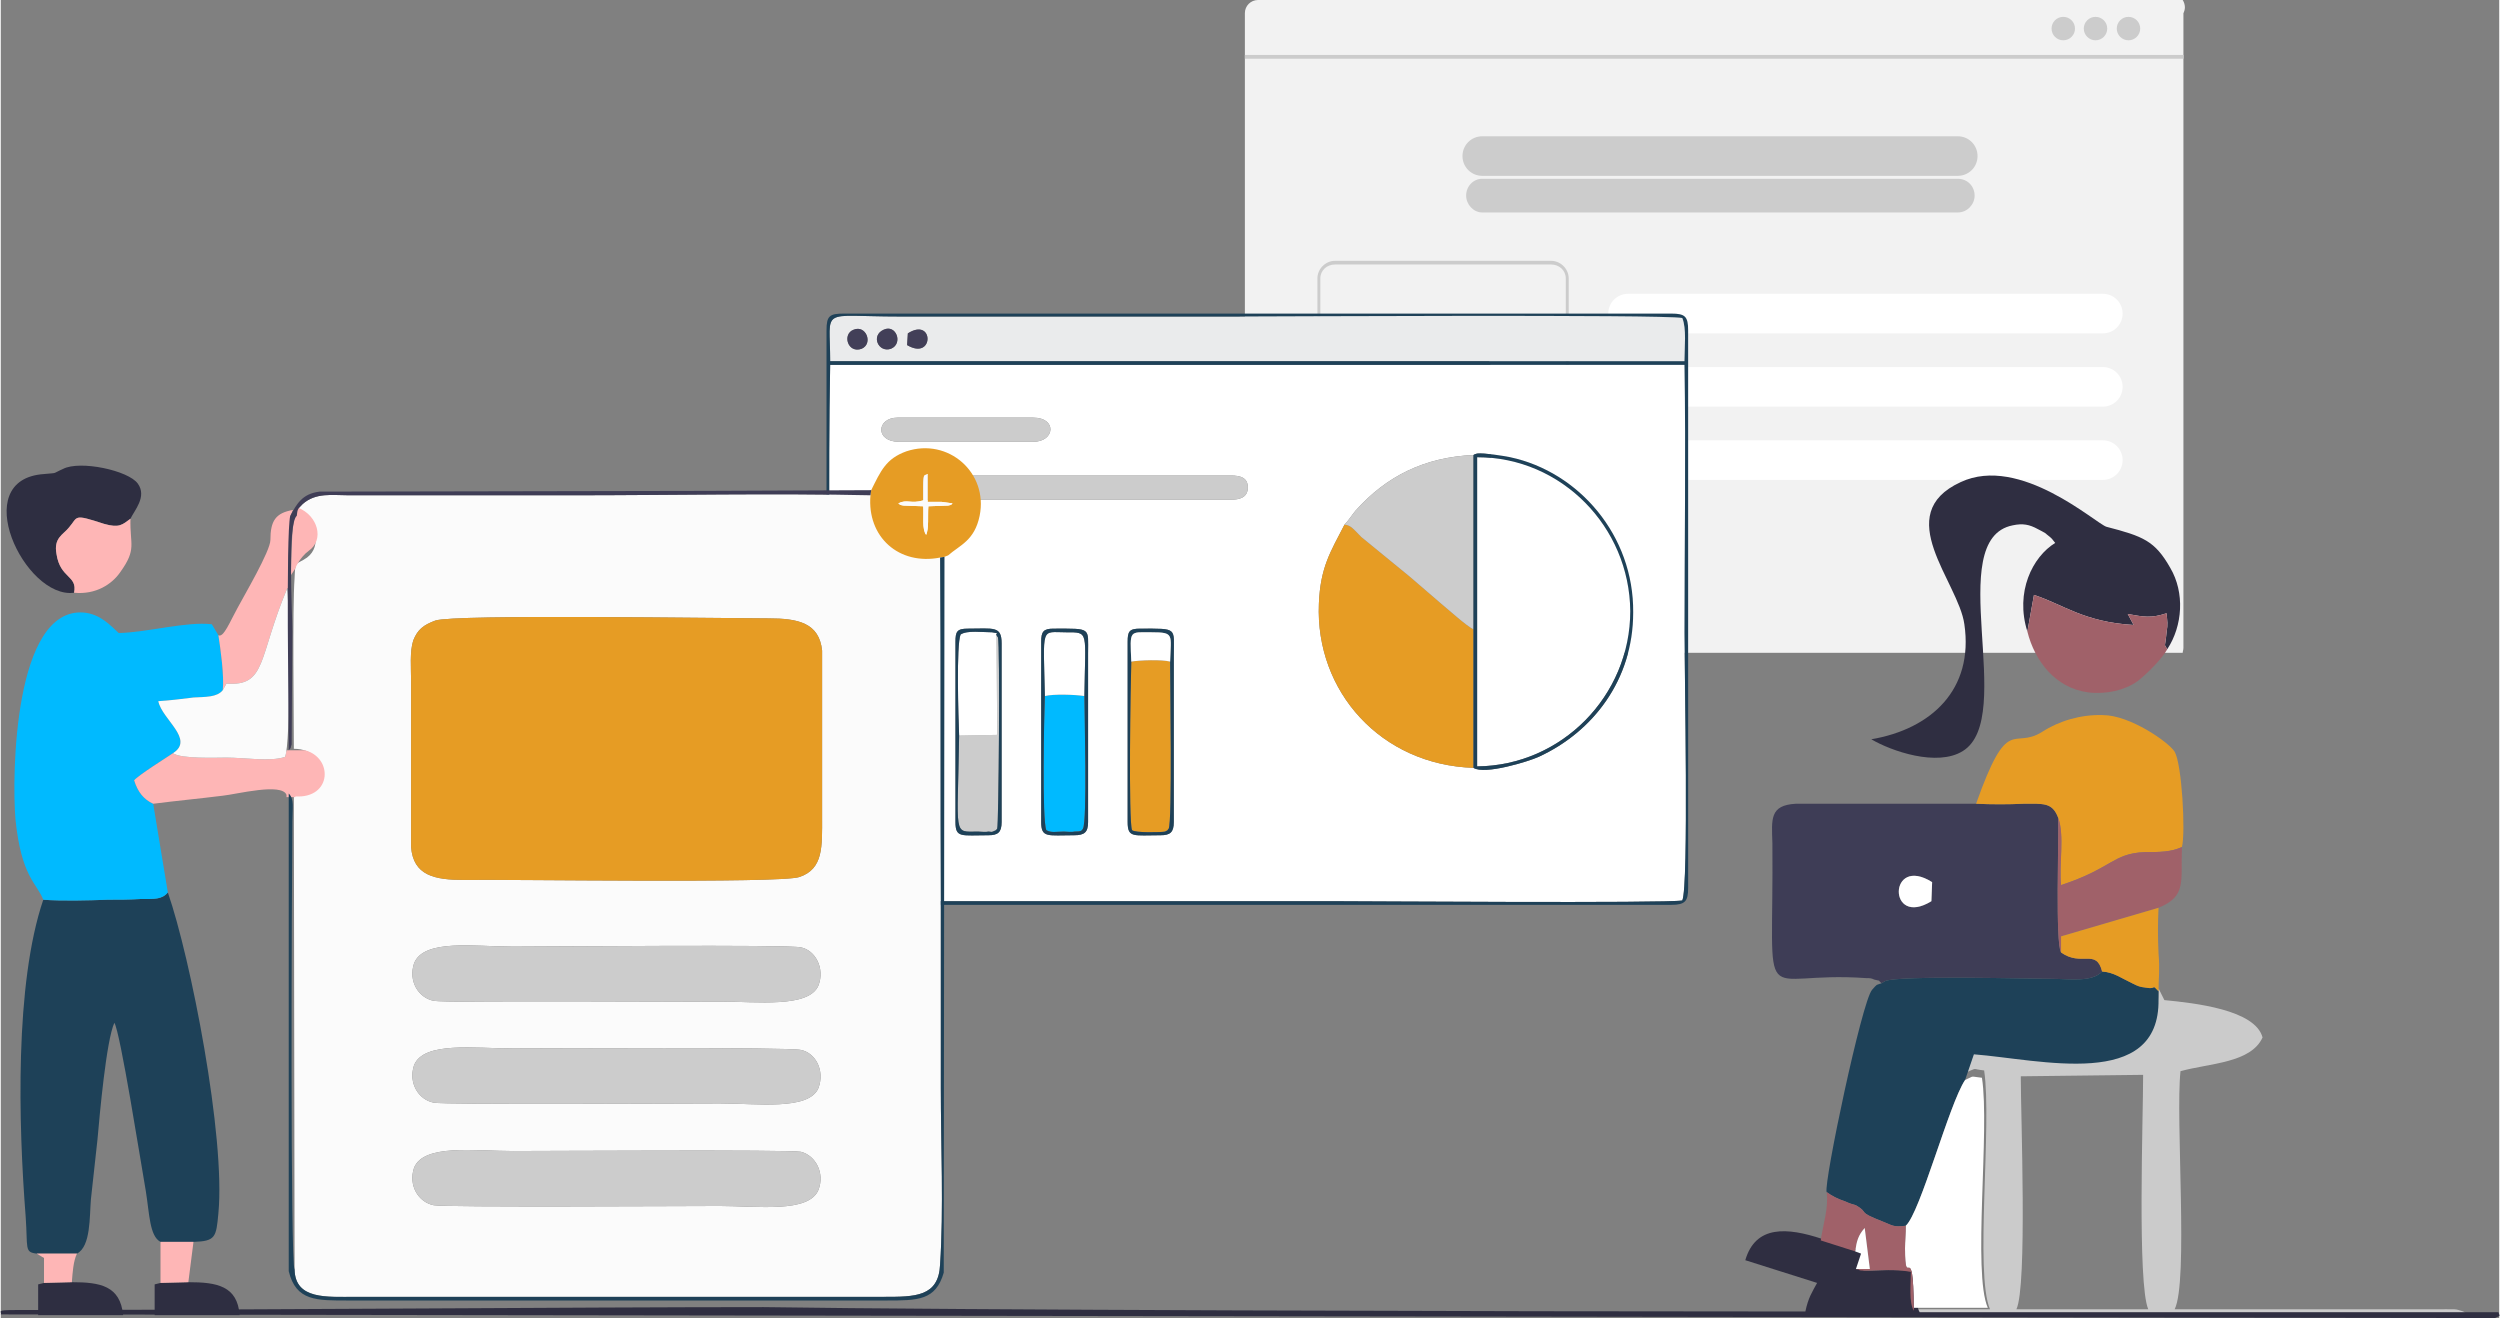 <?xml version="1.0" encoding="UTF-8"?>
<!DOCTYPE svg PUBLIC "-//W3C//DTD SVG 1.1//EN" "http://www.w3.org/Graphics/SVG/1.1/DTD/svg11.dtd">
<!-- Creator: CorelDRAW X7 -->
<svg xmlns="http://www.w3.org/2000/svg" xml:space="preserve" width="3378px" height="1781px" version="1.1" style="shape-rendering:geometricPrecision; text-rendering:geometricPrecision; image-rendering:optimizeQuality; fill-rule:evenodd; clip-rule:evenodd"
viewBox="0 0 3410 1799"
 xmlns:xlink="http://www.w3.org/1999/xlink">
 <rect x="0" y="0" width="3410" height="1799" fill="#808080" stroke="none"/>
 <defs>
  <style type="text/css">
   <![CDATA[
    .fil16 {fill:none}
    .fil8 {fill:#00BAFF}
    .fil7 {fill:#1E4158}
    .fil14 {fill:#2E2E41}
    .fil1 {fill:#2F2E41}
    .fil10 {fill:#3E3D56}
    .fil15 {fill:#3F3D56}
    .fil9 {fill:#423F58}
    .fil11 {fill:#A06169}
    .fil0 {fill:#CBCBCB}
    .fil3 {fill:#CCCCCC}
    .fil6 {fill:#E69C24}
    .fil5 {fill:#EAEBEC}
    .fil2 {fill:#F2F2F2}
    .fil12 {fill:#FBFBFB}
    .fil13 {fill:#FEB6B6}
    .fil4 {fill:white}
   ]]>
  </style>
 </defs>
 <g id="Capa_x0020_1">
  <path class="fil0" d="M2751 1787c15,-31 6,-264 6,-318l167 -2c0,59 -8,285 7,320l-180 0zm-67 -324c15,-6 5,-4 23,-2 11,74 -13,277 8,326l-100 0 0 5 749 0c-1,-1 -2,-1 -3,-2 -14,-4 -3,-3 -47,-3l-347 0c19,-38 1,-260 8,-325 40,-11 96,-11 112,-46 -10,-38 -93,-47 -134,-51l-8 -16c2,131 -160,86 -249,78l-12 36z"/>
  <path class="fil1" d="M1041 1784c-245,0 -721,4 -1021,4 -28,0 -18,2 -20,6l3404 5c8,-4 7,-1 5,-8l-790 0c-7,-12 -4,-37 -4,-55 -32,-6 -72,1 -74,-3 -1,-1 -3,0 -4,-1l7 -22 -8 -4 -50 -15c-48,-16 -91,-19 -105,29l98 31c-7,13 -12,20 -16,39 -431,0 -1162,-2 -1422,-6z"/>
  <g id="_2909761540848">
   <path class="fil2" d="M2978 0l-1262 0c-10,0 -18,8 -18,18l0 456 305 0c17,0 31,14 31,31l0 386 944 0c0,-2 1,-4 1,-7 0,0 0,0 0,0l0 -866c1,-2 2,-5 2,-8 0,-3 -1,-7 -3,-10l0 0z"/>
   <rect class="fil3" x="1698" y="75" width="1281.19" height="5.182"/>
   <circle class="fil3" cx="2815" cy="39" r="16"/>
   <circle class="fil3" cx="2859" cy="39" r="16"/>
   <circle class="fil3" cx="2904" cy="39" r="16"/>
   <path class="fil3" d="M2671 186l-649 0c-15,0 -27,12 -27,27 0,15 12,27 27,27l649 0c15,0 27,-12 27,-27 0,-15 -12,-27 -27,-27zm0 104l-649 0c-12,0 -22,-11 -22,-23 0,-13 10,-23 22,-23l649 0c13,0 23,10 23,23 0,12 -10,23 -23,23z"/>
   <path class="fil4" d="M2869 401l-648 0c-15,0 -27,12 -27,27 0,15 12,27 27,27l648 0c15,0 27,-12 27,-27 0,-15 -12,-27 -27,-27l0 0z"/>
   <path class="fil4" d="M2869 501l-648 0c-15,0 -27,12 -27,27 0,15 12,27 27,27l648 0c15,0 27,-12 27,-27 0,-15 -12,-27 -27,-27l0 0z"/>
   <path class="fil4" d="M2869 601l-648 0c-15,0 -27,12 -27,27 0,15 12,27 27,27l648 0c15,0 27,-12 27,-27 0,-15 -12,-27 -27,-27l0 0z"/>
   <path class="fil3" d="M2116 356l-295 0c-13,0 -24,11 -24,24l0 94 4 0 0 -94c0,-11 9,-19 20,-19l295 0c11,0 20,8 20,19l0 295c0,11 -9,20 -20,20l-82 0 0 4 82 0c13,0 24,-10 24,-24l0 -295c0,-13 -11,-24 -24,-24l0 0z"/>
   <g>
    <path class="fil4" d="M1538 876c0,-14 2,-18 17,-18 52,0 46,-2 46,37l0 227c0,14 -5,18 -18,18 -37,0 -45,4 -45,-18l0 -246zm-118 0c0,-14 3,-18 17,-18 52,0 47,-2 47,34l0 230c0,14 -5,18 -19,18 -36,0 -45,4 -45,-18l0 -246zm-117 0c0,-14 2,-18 17,-18 35,0 46,-4 46,20l0 244c0,14 -5,18 -18,18 -37,0 -45,4 -45,-18l0 -246zm531 -160c5,-5 10,-13 15,-19 42,-47 94,-73 161,-76 2,-1 1,-1 5,-2 10,-1 35,3 45,5 94,20 169,107 168,212 0,92 -55,163 -129,197 -13,6 -74,25 -89,15 -126,-4 -216,-104 -211,-224 2,-50 16,-71 35,-108zm-608 -34c-33,0 -31,-33 -2,-33l455 0c13,0 24,3 23,18 -1,12 -11,15 -23,15l-453 0zm0 -79c-33,0 -31,-33 -2,-33l185 0c33,0 30,33 0,33l-183 0zm-94 -105c-3,157 0,317 0,474 0,79 0,158 0,237 0,29 15,21 40,21l650 0c34,0 451,3 473,-1 9,-19 3,-316 3,-365 0,-121 2,-244 0,-366l-1166 0z"/>
    <path class="fil5" d="M1238 455c36,-23 36,38 -1,16l1 -16zm-33 -5c17,-8 27,19 10,26 -17,6 -28,-18 -10,-26zm-41 0c17,-7 27,19 11,26 -19,7 -27,-20 -11,-26zm-32 43l1166 0c0,-19 3,-45 -3,-59 -25,-5 -571,-2 -611,-2l-458 0c-110,0 -94,-14 -94,61z"/>
    <path class="fil4" d="M2015 1046c115,-1 209,-96 209,-212 -1,-115 -94,-210 -209,-210l0 422z"/>
    <path class="fil6" d="M2010 1048l0 -189c-10,-5 -33,-26 -44,-35 -15,-13 -28,-24 -43,-37l-66 -54c-11,-11 -14,-16 -23,-17 -19,37 -33,58 -35,108 -5,120 85,220 211,224z"/>
    <path class="fil3" d="M1834 716c9,1 12,6 23,17l66 54c15,13 28,24 43,37 11,9 34,30 44,35l0 -238c-67,3 -119,29 -161,76 -5,6 -10,14 -15,19z"/>
    <path class="fil7" d="M1132 498l1166 0c2,122 0,245 0,366 0,49 6,346 -3,365 -22,4 -439,1 -473,1l-650 0c-25,0 -40,8 -40,-21 0,-79 0,-158 0,-237 0,-157 -3,-317 0,-474zm0 -5c0,-75 -16,-61 94,-61l458 0c40,0 586,-3 611,2 6,14 3,40 3,59l-1166 0zm-5 -42l0 761c0,19 4,23 24,23l1129 0c19,0 23,-5 23,-23l0 -761c0,-19 -4,-23 -23,-23l-1129 0c-20,0 -24,3 -24,23z"/>
    <path class="fil3" d="M1226 682l453 0c12,0 22,-3 23,-15 1,-15 -10,-18 -23,-18l-455 0c-29,0 -31,33 2,33z"/>
    <path class="fil6" d="M1543 903c-1,29 -4,218 1,230 4,4 41,3 45,2 6,-3 2,-1 5,-4 5,-8 2,-201 2,-228 -11,-3 -42,-2 -53,0z"/>
    <path class="fil8" d="M1425 950c-1,27 -4,169 2,183 7,4 13,2 24,2 4,0 11,1 14,0 10,0 10,-1 12,-4 6,-10 2,-157 2,-181 -13,-2 -42,-3 -54,0z"/>
    <path class="fil3" d="M1308 1004c-2,140 -9,131 26,131 4,0 10,1 14,0 3,0 4,1 6,0 7,-3 3,-1 6,-4 2,-4 4,-252 1,-261l-2 -3 1 136 -52 1z"/>
    <path class="fil4" d="M1308 1004l52 -1 -1 -136c-2,-3 6,-2 -6,-4 -13,0 -34,-3 -43,3 -6,14 -3,114 -2,138z"/>
    <path class="fil3" d="M1226 603l183 0c30,0 33,-33 0,-33l-185 0c-29,0 -31,33 2,33z"/>
    <path class="fil7" d="M2015 1046l0 -422c115,0 208,95 209,210 0,116 -94,211 -209,212zm-5 -187l0 189c15,10 76,-9 89,-15 74,-34 129,-105 129,-197 1,-105 -74,-192 -168,-212 -10,-2 -35,-6 -45,-5 -4,1 -3,1 -5,2l0 238z"/>
    <path class="fil4" d="M1425 950c12,-3 41,-2 54,0 1,-89 7,-87 -25,-87 -35,0 -31,-10 -29,87z"/>
    <path class="fil7" d="M1543 903c-2,-44 -3,-40 28,-40 31,0 26,3 25,40 0,27 3,220 -2,228 -3,3 1,1 -5,4 -4,1 -41,2 -45,-2 -5,-12 -2,-201 -1,-230zm-5 -27l0 246c0,22 8,18 45,18 13,0 18,-4 18,-18l0 -227c0,-39 6,-37 -46,-37 -15,0 -17,4 -17,18z"/>
    <path class="fil7" d="M1425 950c-2,-97 -6,-87 29,-87 32,0 26,-2 25,87 0,24 4,171 -2,181 -2,3 -2,4 -12,4 -3,1 -10,0 -14,0 -11,0 -17,2 -24,-2 -6,-14 -3,-156 -2,-183zm-5 -74l0 246c0,22 9,18 45,18 14,0 19,-4 19,-18l0 -230c0,-36 5,-34 -47,-34 -14,0 -17,4 -17,18z"/>
    <path class="fil7" d="M1308 1004c-1,-24 -4,-124 2,-138 9,-6 30,-3 43,-3 12,2 4,1 6,4l2 3c3,9 1,257 -1,261 -3,3 1,1 -6,4 -2,1 -3,0 -6,0 -4,1 -10,0 -14,0 -35,0 -28,9 -26,-131zm-5 -128l0 246c0,22 8,18 45,18 13,0 18,-4 18,-18l0 -244c0,-24 -11,-20 -46,-20 -15,0 -17,4 -17,18z"/>
    <path class="fil4" d="M1543 903c11,-2 42,-3 53,0 1,-37 6,-40 -25,-40 -31,0 -30,-4 -28,40z"/>
    <path class="fil9" d="M1205 450c-18,8 -7,32 10,26 17,-7 7,-34 -10,-26z"/>
    <path class="fil9" d="M1164 450c-16,6 -8,33 11,26 16,-7 6,-33 -11,-26z"/>
    <path class="fil9" d="M1238 455l-1 16c37,22 37,-39 1,-16z"/>
   </g>
   <path class="fil10" d="M2635 1230c-60,37 -59,-64 1,-26l-1 26zm-68 112l5 -3c19,-8 199,-3 228,-3 24,0 54,5 68,-10 -8,-32 -28,-6 -56,-26 -8,-12 -3,-154 -4,-184 -8,-21 -20,-19 -47,-19 -22,1 -43,1 -65,0l-246 0c-36,2 -33,21 -32,54 2,241 -24,173 128,184 5,0 7,0 11,2 11,3 3,-1 10,5z"/>
   <path class="fil7" d="M2567 1342c-8,3 -5,0 -13,9 -14,16 -66,263 -62,276 7,5 14,9 26,13 4,2 10,4 14,5 19,11 0,8 36,22 15,6 15,8 32,6 20,-18 59,-166 81,-199l12 -35c90,7 254,50 252,-75l0 -11c-10,-11 -2,-2 -17,-5 -9,-1 -11,-2 -19,-6 -15,-7 -25,-15 -41,-16 -14,15 -44,10 -68,10 -29,0 -209,-5 -228,3l-5 3z"/>
   <path class="fil1" d="M2766 862l9 -50c40,13 68,37 136,41l-8 -15c22,4 32,6 53,-1 1,12 2,14 0,26 -2,22 -4,15 1,23 21,-32 24,-77 4,-111 -21,-37 -37,-43 -87,-56 -14,-4 -118,-99 -199,-61 -96,44 -3,136 5,194 13,89 -45,143 -127,157 27,16 90,38 125,16 74,-46 -28,-289 68,-308 14,-3 23,-1 34,5 0,0 12,6 12,7 9,7 7,6 12,12 -31,19 -55,67 -38,121z"/>
   <path class="fil6" d="M2696 1097c22,1 43,1 65,0 27,0 39,-2 47,19 9,24 1,64 4,92 70,-23 70,-43 114,-45 20,0 36,0 51,-7 5,-20 0,-113 -10,-130 -8,-13 -61,-50 -98,-50 -30,-1 -60,8 -83,23 -40,25 -46,-26 -90,98z"/>
   <path class="fil4" d="M2600 1673c0,10 -1,21 -1,31 0,61 11,-18 12,81l101 0c-21,-48 3,-243 -8,-314 -18,-2 -9,-3 -23,3 -22,33 -61,181 -81,199z"/>
   <path class="fil11" d="M2766 862c10,40 38,77 83,83 25,3 50,-3 67,-15 13,-10 34,-31 41,-44 -5,-8 -3,-1 -1,-23 2,-12 1,-14 0,-26 -21,7 -31,5 -53,1l8 15c-68,-4 -96,-28 -136,-41l-9 50z"/>
   <path class="fil11" d="M2812 1300l0 -22 133 -39c39,-16 30,-36 32,-83 -15,7 -31,7 -51,7 -44,2 -44,22 -114,45 -3,-28 5,-68 -4,-92 1,30 -4,172 4,184z"/>
   <path class="fil6" d="M2812 1300c28,20 48,-6 56,26 16,1 26,9 41,16 8,4 10,5 19,6 15,3 7,-6 17,5 0,-19 2,-28 0,-52 -1,-21 -1,-41 0,-62l-133 39 0 22z"/>
   <path class="fil11" d="M2484 1693l47 15c2,-14 4,-22 13,-32l7 56 -19 0c1,1 3,0 4,1 2,4 41,-3 71,3 0,17 -3,41 4,53l0 -4c-1,-99 -12,-20 -12,-81 0,-10 1,-21 1,-31 -17,2 -17,0 -32,-6 -36,-14 -17,-11 -36,-22 -4,-1 -10,-3 -14,-5 -12,-4 -19,-8 -26,-13 3,22 -5,44 -8,66z"/>
   <path class="fil4" d="M2635 1230l1 -26c-60,-38 -61,63 -1,26z"/>
   <path class="fil4" d="M2531 1708l8 3 -7 21 19 0 -7 -56c-9,10 -11,18 -13,32z"/>
   <path class="fil12" d="M1116 1624c-13,32 -84,22 -135,22 -41,0 -376,2 -390,-1 -21,-4 -35,-27 -27,-51 13,-33 83,-23 135,-23 43,0 376,-2 393,1 20,5 33,29 24,52zm0 -139c-13,31 -84,21 -135,21 -41,0 -376,2 -390,-1 -21,-4 -35,-27 -27,-51 13,-33 83,-23 135,-23 43,0 376,-2 393,2 20,4 33,28 24,52zm0 -140c-13,31 -84,22 -135,22 -41,0 -376,2 -390,-1 -21,-4 -35,-27 -27,-51 13,-34 83,-23 135,-23 43,0 376,-3 393,1 20,4 33,29 24,52zm-523 -498c25,-9 395,-3 455,-3 40,0 69,6 73,44l0 227c0,40 2,71 -31,82 -25,9 -398,3 -458,4 -40,0 -69,-6 -72,-45l0 -227c0,-17 -2,-40 3,-55 6,-15 14,-21 30,-27zm-189 -143c26,9 35,41 14,57 -16,11 -16,3 -17,28 -3,40 -1,191 -1,233 50,0 53,66 0,63l1 648c1,41 44,37 83,37l721 0c43,0 75,0 77,-44 5,-76 1,-164 1,-241 0,-81 0,-161 0,-242 -1,-161 0,-322 -1,-482 -56,11 -100,-28 -95,-85 -133,-3 -272,0 -406,0l-306 0c-23,0 -45,-4 -63,12 -7,7 -7,7 -8,16z"/>
   <path class="fil6" d="M593 847c-16,6 -24,12 -30,27 -5,15 -3,38 -3,55l0 227c3,39 32,45 72,45 60,-1 433,5 458,-4 33,-11 31,-42 31,-82l0 -227c-4,-38 -33,-44 -73,-44 -60,0 -430,-6 -455,3z"/>
   <path class="fil7" d="M58 1228c-39,115 -34,305 -24,433 3,43 -2,48 15,50l55 0c19,-10 17,-50 19,-74 3,-27 6,-54 9,-82 3,-34 12,-135 23,-159 8,12 36,190 43,230 5,31 5,61 20,69l45 0c30,-1 31,-6 34,-39 10,-104 -38,-349 -69,-438 -8,10 -19,9 -37,9 -15,1 -30,1 -45,1 -27,1 -62,2 -88,0z"/>
   <path class="fil8" d="M58 1228c26,2 61,1 88,0 15,0 30,0 45,-1 18,0 29,1 37,-9l-20 -121c-13,-6 -21,-16 -26,-32 6,-7 44,-31 53,-37 30,-19 -15,-46 -20,-71 16,-1 32,-3 48,-5 16,-1 32,0 40,-10 2,-20 -3,-56 -6,-75l-9 -15c-35,-4 -87,11 -127,12 -11,-10 -25,-26 -48,-28 -95,-7 -98,222 -93,282 8,79 29,87 38,110z"/>
   <path class="fil3" d="M1116 1345c9,-23 -4,-48 -24,-52 -17,-4 -350,-1 -393,-1 -52,0 -122,-11 -135,23 -8,24 6,47 27,51 14,3 349,1 390,1 51,0 122,9 135,-22z"/>
   <path class="fil3" d="M1116 1624c9,-23 -4,-47 -24,-52 -17,-3 -350,-1 -393,-1 -52,0 -122,-10 -135,23 -8,24 6,47 27,51 14,3 349,1 390,1 51,0 122,10 135,-22z"/>
   <path class="fil3" d="M1116 1485c9,-24 -4,-48 -24,-52 -17,-4 -350,-2 -393,-2 -52,0 -122,-10 -135,23 -8,24 6,47 27,51 14,3 349,1 390,1 51,0 122,10 135,-21z"/>
   <path class="fil13" d="M399 696c-24,4 -31,15 -31,41 0,15 -36,76 -45,93 -10,18 -19,41 -26,37 3,19 8,55 6,75l5 -9c55,4 43,-35 83,-130l2 0c0,-53 0,-100 6,-107zm-9 328c-1,4 -1,7 -2,9 -20,7 -55,1 -80,1 -14,0 -62,2 -73,-6 -9,6 -47,30 -53,37 5,16 13,26 26,32 31,-4 63,-7 95,-11 19,-2 81,-18 87,-1l0 3 4 0 0 -2c1,1 2,2 3,2l5 0 0 -1c50,3 52,-53 13,-63l-21 0 0 0 -4 0zm12 -248c0,-1 6,-15 18,-24 22,-15 13,-48 -14,-59 -2,2 -5,10 -7,24 -2,16 -2,41 -3,68l6 -9z"/>
   <path class="fil6" d="M1259 664c0,-20 2,-14 6,-17l0 38c6,0 13,0 19,0l15 2c-2,2 -1,2 -6,3l-27 1c-1,13 1,30 -3,39 -6,-8 -3,-25 -4,-39l-27 -1c-6,-1 -4,-1 -7,-3 12,-6 17,1 34,-4 0,-6 0,-13 0,-19zm-71 5l-1 7c-5,57 39,96 95,85l6 -1 5 -2c16,-14 36,-20 43,-54 12,-59 -43,-107 -100,-88 -28,10 -35,27 -48,53z"/>
   <path class="fil12" d="M303 942c-8,10 -24,9 -40,10 -16,2 -32,4 -48,5 5,25 50,52 20,71 11,8 59,6 73,6 25,0 60,6 80,-1 8,-19 6,-199 3,-230 -40,95 -28,134 -83,130l-5 9z"/>
   <path class="fil14" d="M100 809c5,-24 -19,-19 -24,-53 -4,-22 9,-26 17,-36 13,-15 5,-19 48,-5 21,6 25,1 36,-7 5,-11 23,-30 10,-48 -13,-18 -79,-32 -102,-20 -16,7 -5,5 -26,7 -105,7 -26,171 41,162z"/>
   <path class="fil7" d="M401 1733c-6,-8 -4,-513 -3,-612 0,-18 3,-30 -5,-38l0 652c10,41 38,40 82,40l733 0c44,0 68,0 79,-38l1 -977 -6 1c1,160 0,321 1,482 0,81 0,161 0,242 0,77 4,165 -1,241 -2,44 -34,44 -77,44l-721 0c-39,0 -82,4 -83,-37z"/>
   <path class="fil13" d="M100 809c30,3 52,-12 63,-28 23,-32 13,-37 14,-73 -11,8 -15,13 -36,7 -43,-14 -35,-10 -48,5 -8,10 -21,14 -17,36 5,34 29,29 24,53z"/>
   <path class="fil15" d="M395 704c-6,29 -2,269 -2,320 5,-6 1,0 4,-8l1 -154c0,-26 -7,-147 6,-158 1,-9 1,-9 8,-16 18,-16 40,-12 63,-12l306 0c134,0 273,-3 406,0l1 -7 -231 1 -7 0 -515 1c-24,3 -31,17 -40,33z"/>
   <path class="fil14" d="M97 1750l-38 1 -8 2 0 42 116 0c-4,-40 -31,-45 -70,-45z"/>
   <path class="fil14" d="M256 1750l-38 1 -8 2 0 42 116 0c-3,-40 -31,-45 -70,-45z"/>
   <polygon class="fil13" points="218,1751 256,1750 263,1695 218,1695 "/>
   <path class="fil13" d="M59 1751l38 -1c1,-13 2,-29 7,-39l-55 0 10 6 0 34z"/>
   <path class="fil12" d="M1259 683c-17,5 -22,-2 -34,4 3,2 1,2 7,3l27 1c1,14 -2,31 4,39 4,-9 2,-26 3,-39l27 -1c5,-1 4,-1 6,-3l-15 -2c-6,0 -13,0 -19,0l0 -38c-4,3 -6,-3 -6,17 0,6 0,13 0,19z"/>
   <rect class="fil16" x="384" y="1088" width="19.714" height="38.03"/>
  </g>
 </g>
</svg>
